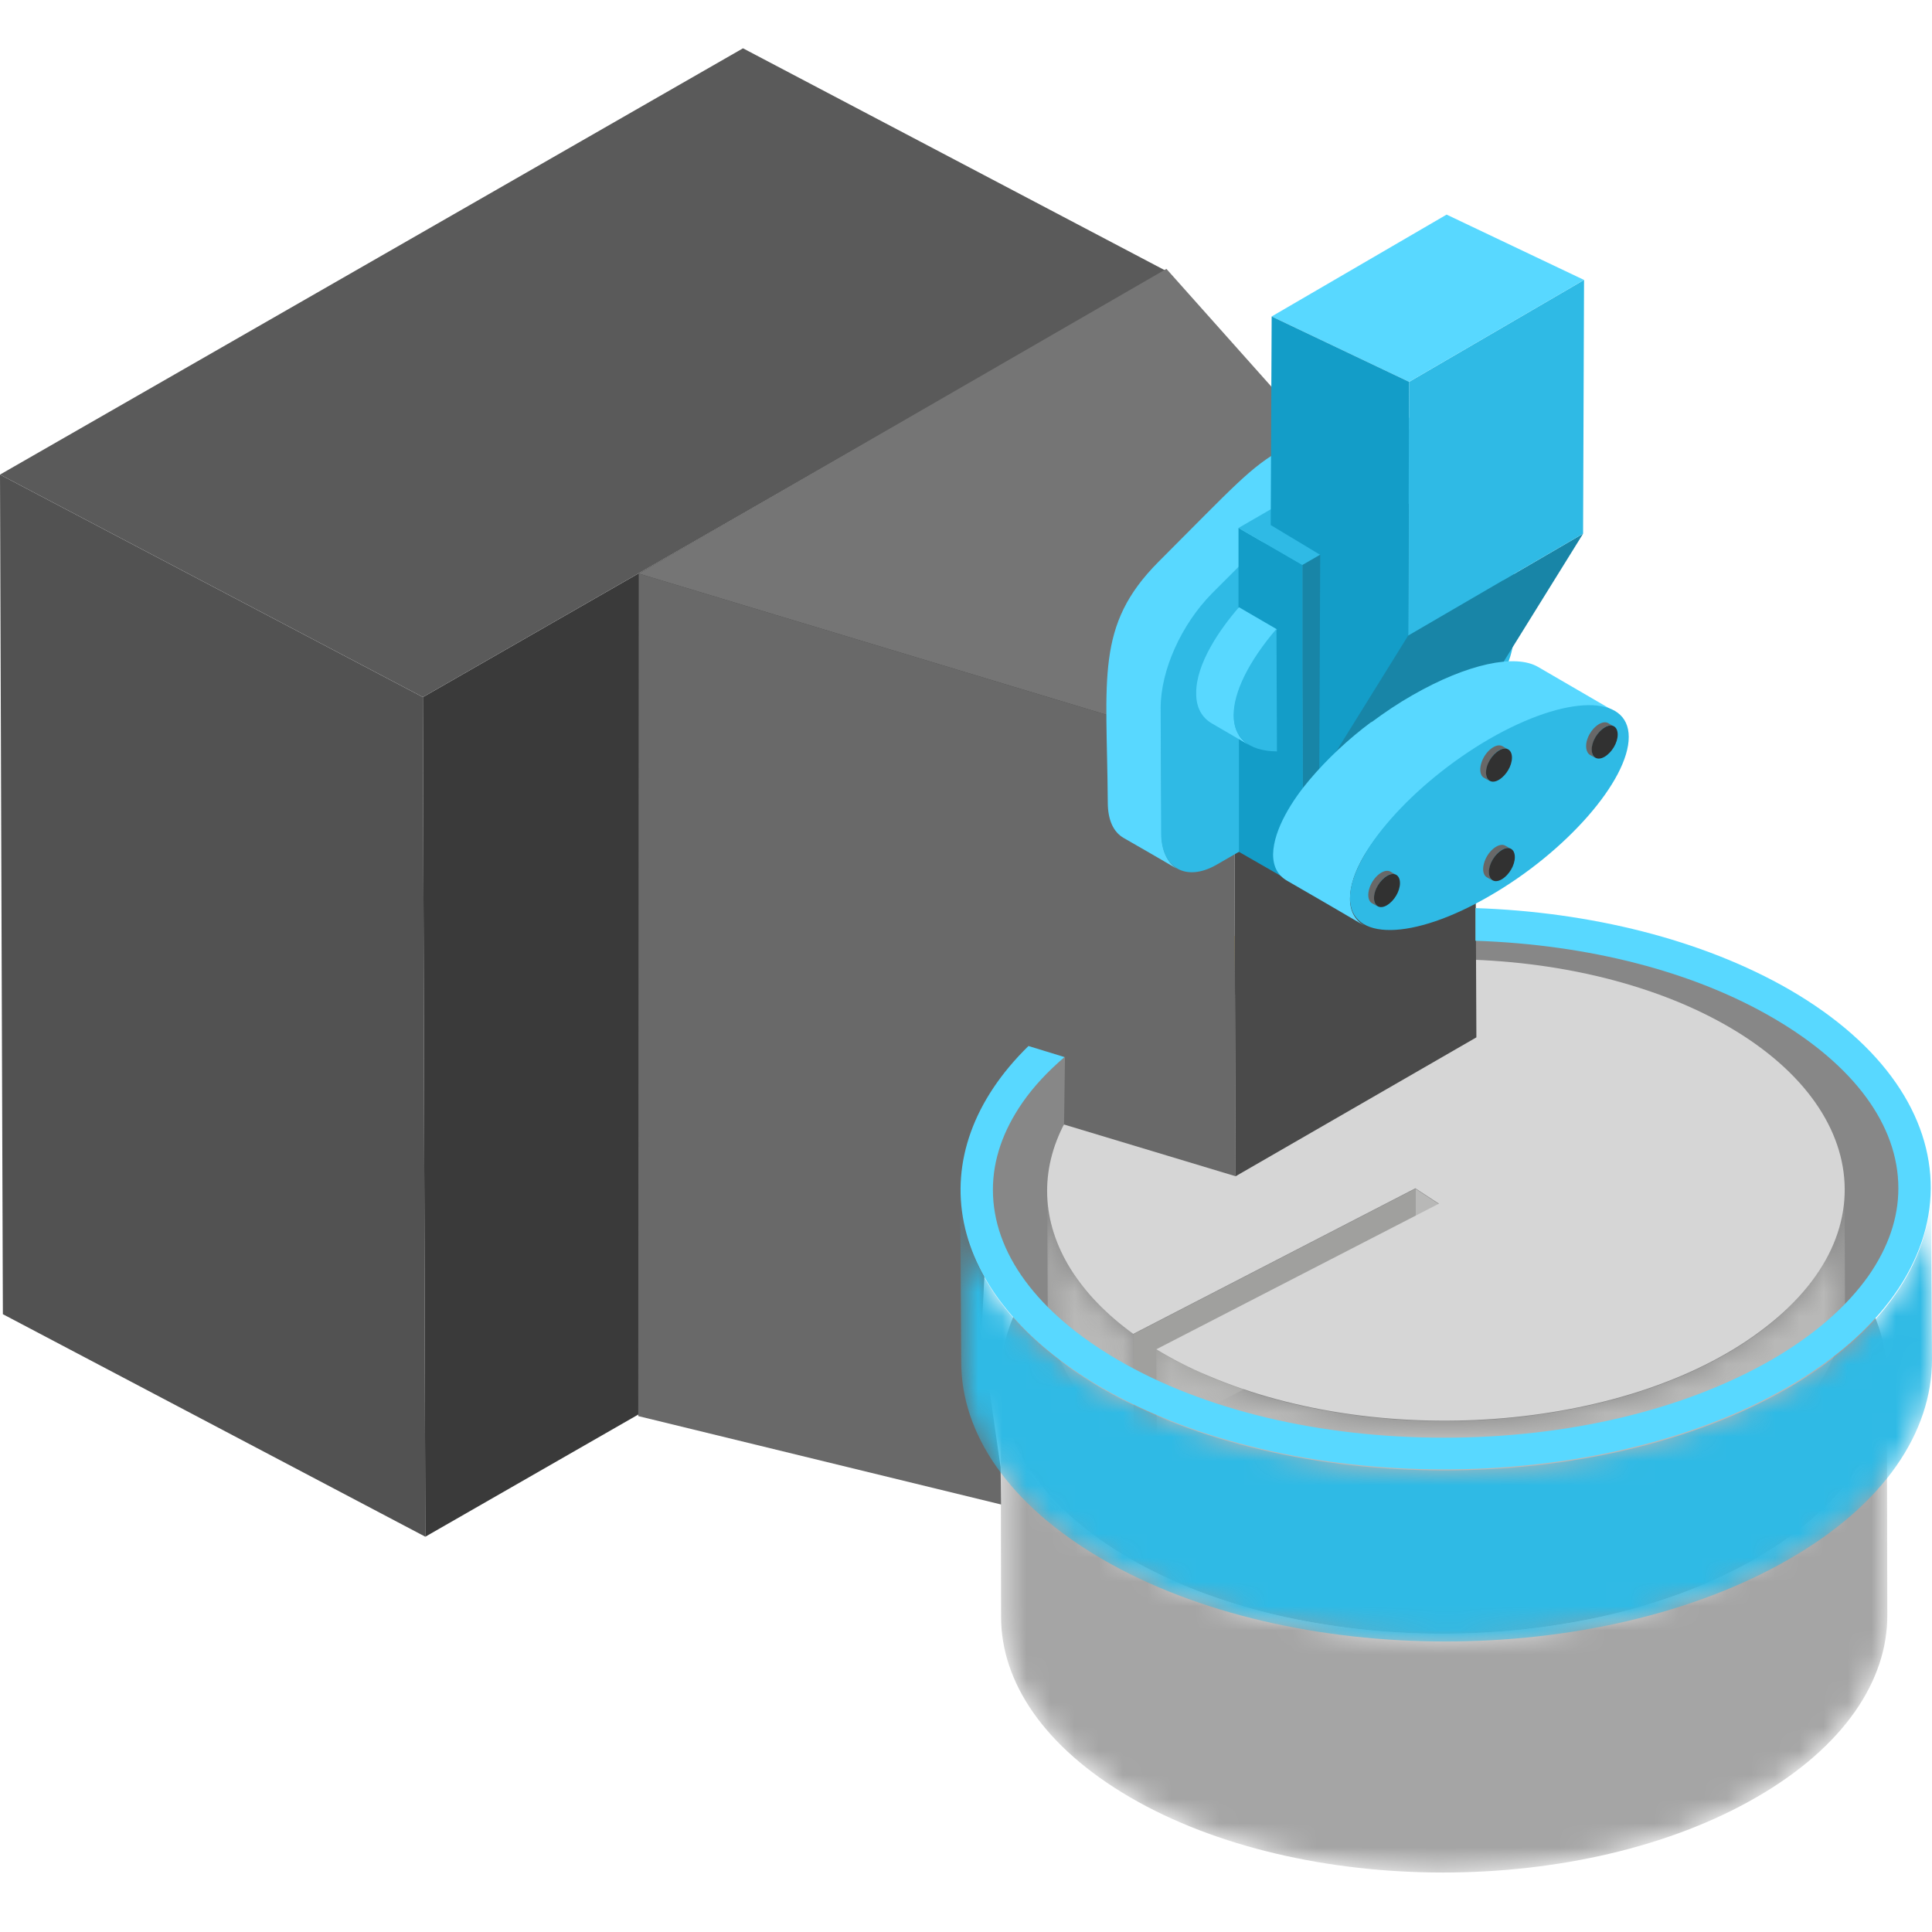 <svg width="80" height="80" viewBox="0 0 80 80" fill="none" xmlns="http://www.w3.org/2000/svg">
<path d="M-1.90735e-06 19.652L0.119 54.418L17.612 63.632L17.512 28.866L-1.90735e-06 19.652Z" fill="#525252"/>
<path d="M17.512 28.866L17.612 63.632L48.378 45.98L48.279 11.214L17.512 28.866Z" fill="#3A3A3A"/>
<path d="M30.766 2L-4.19617e-05 19.652L17.512 28.866L48.279 11.214L30.766 2Z" fill="#5A5A5A"/>
<mask id="mask0_133_62" style="mask-type:luminance" maskUnits="userSpaceOnUse" x="41" y="56" width="38" height="22">
<path d="M41.433 57.065C41.433 60.368 41.453 63.672 41.453 66.955C41.453 69.662 43.244 72.348 46.786 74.418C53.93 78.577 65.552 78.577 72.736 74.418C76.358 72.329 78.169 69.582 78.149 66.856L78.129 56.965C78.129 59.712 76.338 62.438 72.716 64.528C65.532 68.687 53.91 68.687 46.766 64.528C43.224 62.478 41.433 59.771 41.433 57.065Z" fill="white"/>
</mask>
<g mask="url(#mask0_133_62)">
<path d="M41.433 57.065L41.453 66.955C41.453 69.662 43.244 72.348 46.786 74.418C53.93 78.577 65.552 78.577 72.736 74.418C76.358 72.329 78.169 69.582 78.149 66.856L78.129 56.965C78.129 59.712 76.338 62.438 72.716 64.528C65.532 68.687 53.91 68.687 46.766 64.528C43.224 62.478 41.433 59.771 41.433 57.065Z" fill="#A5A5A5"/>
</g>
<path d="M46.846 49.503C39.662 53.662 39.622 60.388 46.766 64.528C53.91 68.687 65.532 68.687 72.716 64.528C79.9 60.368 79.94 53.642 72.796 49.503C65.652 45.363 54.03 45.363 46.846 49.503Z" fill="#9E9E9E"/>
<path d="M59.821 60.209C65.075 60.209 70.01 59.035 73.711 56.886C77.313 54.796 79.303 52.07 79.303 49.204C79.303 46.358 77.353 43.652 73.791 41.582C70.109 39.433 65.194 38.259 59.94 38.259C54.687 38.259 49.751 39.433 46.05 41.582C42.448 43.672 40.458 46.398 40.458 49.264C40.458 52.109 42.408 54.816 45.97 56.886C49.632 59.035 54.567 60.209 59.821 60.209Z" fill="#878787"/>
<path d="M58.607 49.224V53.861L59.582 54.498V49.861L58.607 49.224Z" fill="#B8B8B7"/>
<path d="M46.925 55.254V59.891L58.607 53.861V49.224L46.925 55.254Z" fill="#A0A09E"/>
<mask id="mask1_133_62" style="mask-type:luminance" maskUnits="userSpaceOnUse" x="43" y="49" width="4" height="11">
<path d="M43.363 49.324C43.363 50.876 43.363 52.408 43.383 53.96C43.383 56.09 44.617 58.179 46.945 59.871L46.925 55.234C44.577 53.542 43.363 51.453 43.363 49.324Z" fill="white"/>
</mask>
<g mask="url(#mask1_133_62)">
<path d="M43.363 49.324L43.383 53.96C43.383 56.09 44.617 58.179 46.945 59.871L46.925 55.234C44.577 53.542 43.363 51.453 43.363 49.324Z" fill="#B8B8B7"/>
</g>
<mask id="mask2_133_62" style="mask-type:luminance" maskUnits="userSpaceOnUse" x="47" y="49" width="30" height="15">
<path d="M76.398 53.881C76.398 52.328 76.398 50.796 76.378 49.244C76.378 51.234 75.323 53.224 73.134 54.955C67.702 59.214 57.353 60.11 50.03 56.985C49.234 56.647 48.517 56.289 47.881 55.891L47.901 60.528C48.557 60.925 49.274 61.304 50.05 61.622C57.373 64.746 67.722 63.851 73.154 59.592C75.343 57.881 76.398 55.871 76.398 53.881Z" fill="white"/>
</mask>
<g mask="url(#mask2_133_62)">
<path d="M47.881 55.891L47.901 60.528C48.557 60.925 49.274 61.304 50.05 61.622C57.373 64.746 67.722 63.851 73.154 59.592C75.343 57.881 76.418 55.871 76.398 53.881L76.378 49.244C76.378 51.234 75.323 53.224 73.135 54.955C67.702 59.214 57.353 60.11 50.03 56.985C49.254 56.647 48.538 56.289 47.881 55.891Z" fill="#B8B8B7"/>
</g>
<path d="M69.711 41.582C62.388 38.458 52.04 39.353 46.607 43.612C42.07 47.174 42.388 51.95 46.925 55.234L58.607 49.204L59.582 49.841L47.881 55.871C48.537 56.269 49.254 56.647 50.03 56.965C57.353 60.09 67.701 59.194 73.134 54.935C78.567 50.717 77.035 44.727 69.711 41.582Z" fill="#D6D6D6"/>
<path d="M59.94 38.935C54.806 38.935 49.99 40.09 46.388 42.159C46.189 42.279 46.01 42.378 45.811 42.498L44.159 42C44.637 41.642 45.154 41.323 45.711 40.985C49.652 38.716 54.806 37.582 59.94 37.582C60.338 37.582 60.736 37.582 61.134 37.602V38.955C60.736 38.955 60.338 38.935 59.94 38.935Z" fill="#EFC435"/>
<path d="M26.448 23.751L26.428 58.637L41.453 62.298L41.433 60.746L40.637 55.254L41.134 45.682L51.164 48.706L51.105 31.194L26.448 23.751Z" fill="#696969"/>
<path d="M51.105 31.194L51.164 48.706L61.134 42.955L61.055 25.443L51.105 31.194Z" fill="#4A4A4A"/>
<path d="M48.299 11.134L26.448 23.751L51.105 31.194L61.055 25.443L48.299 11.134Z" fill="#757575"/>
<path d="M44.06 46.557L44.099 43.771L41.811 44.607V49.184L44.06 46.557Z" fill="#878787"/>
<path d="M42.587 43.313L44.08 43.771C43.383 44.368 42.806 44.985 42.348 45.642C41.532 46.816 41.114 48.03 41.114 49.264C41.114 51.871 42.945 54.358 46.289 56.309C49.871 58.398 54.667 59.532 59.801 59.532C64.935 59.532 69.751 58.378 73.353 56.309C75.105 55.294 76.458 54.12 77.373 52.826C78.189 51.652 78.607 50.438 78.607 49.204C78.607 46.597 76.776 44.109 73.433 42.159C70.129 40.229 65.791 39.114 61.094 38.955V37.602C65.831 37.761 70.488 38.896 74.109 40.985C81.93 45.522 81.891 52.906 74.01 57.443C70.07 59.712 64.915 60.846 59.781 60.846C54.647 60.846 49.492 59.712 45.592 57.443C39.025 53.622 38.01 47.791 42.587 43.313Z" fill="#58D8FF"/>
<mask id="mask3_133_62" style="mask-type:luminance" maskUnits="userSpaceOnUse" x="39" y="49" width="41" height="19">
<path d="M39.761 49.284C39.781 52.906 39.781 52.786 39.801 56.388C39.801 59.353 41.751 62.298 45.652 64.567C53.473 69.105 66.209 69.105 74.07 64.567C78.03 62.298 80 59.294 80 56.289L79.96 49.184C79.96 52.189 77.99 55.194 74.03 57.483C66.149 62.02 53.433 62.02 45.612 57.483C41.711 55.214 39.781 52.249 39.761 49.284Z" fill="white"/>
</mask>
<g mask="url(#mask3_133_62)">
<path d="M39.761 49.284L39.801 56.388C39.801 59.353 41.751 62.298 45.652 64.567C53.473 69.105 66.209 69.105 74.07 64.567C78.03 62.298 80 59.294 80 56.289L79.96 49.184C79.96 52.189 77.99 55.194 74.03 57.483C66.149 62.02 53.433 62.02 45.612 57.483C41.711 55.214 39.781 52.249 39.761 49.284Z" fill="#2FBAE5"/>
</g>
<path d="M47.96 23.274C51.164 20.07 51.741 19.373 53.134 18.577C53.871 18.159 54.587 17.881 55.284 17.781L58.308 17.303C58.766 17.224 59.164 17.303 59.502 17.503C60.239 17.94 60.975 18.358 61.731 18.796C61.393 18.597 60.995 18.537 60.537 18.597L57.512 19.075C55.92 19.313 54.368 20.408 53.234 21.542C50.507 24.269 48.298 26.239 48.08 29.343L48.099 34.517C48.099 35.234 48.358 35.751 48.756 35.99C48.02 35.552 47.284 35.134 46.527 34.697C46.109 34.458 45.871 33.96 45.871 33.224C45.831 28.05 45.353 25.901 47.96 23.274Z" fill="#58D8FF"/>
<path d="M55.363 19.871C54.627 20.289 53.91 20.846 53.214 21.542L50.189 24.567C48.915 25.861 48.06 27.751 48.06 29.323L48.08 34.498C48.08 35.95 49.114 36.527 50.368 35.811L60.438 30C61.691 29.264 62.726 27.512 62.706 26.06L62.687 20.886C62.687 19.314 61.811 18.398 60.537 18.597L57.512 19.075C56.816 19.174 56.08 19.453 55.363 19.871Z" fill="#2FBAE5"/>
<path d="M53.93 23.393V27.572L53.95 32.647L53.97 36.806L51.303 35.274V31.095L51.284 26.02V21.861L53.93 23.393Z" fill="#139DC8"/>
<path d="M62.249 18.597L59.582 17.065L51.284 21.861L53.93 23.393L62.249 18.597Z" fill="#2FBAE5"/>
<path d="M53.93 23.393V27.572L53.95 32.647L53.97 36.806L62.289 32.01L62.269 27.831L62.249 22.776V18.597L53.93 23.393Z" fill="#1885A7"/>
<path d="M51.303 25.144L52.876 26.06C51.682 27.453 50.209 29.98 51.761 30.876L50.189 29.96C49.771 29.721 49.532 29.303 49.532 28.726C49.512 27.492 50.508 26.06 51.303 25.144Z" fill="#58D8FF"/>
<path d="M52.856 26.04C50.507 28.786 50.468 31.095 52.876 31.114L52.856 26.04Z" fill="#2FBAE5"/>
<path d="M54.627 32.249L61.871 28.03L65.552 22.1L58.309 26.319L54.627 32.249Z" fill="#1885A7"/>
<path d="M58.309 26.318L65.552 22.099L65.592 11.592L58.348 15.811L58.309 26.318Z" fill="#2FBAE5"/>
<path d="M58.348 15.811L65.592 11.592L59.901 8.886L52.657 13.104L58.348 15.811Z" fill="#58D8FF"/>
<path d="M52.657 13.104L52.617 21.741L54.667 22.975L54.627 32.249L58.309 26.318L58.348 15.811L52.657 13.104Z" fill="#139DC8"/>
<path d="M54.209 32.309C54.945 31.433 55.841 30.597 56.776 29.901C56.776 29.901 56.776 29.901 56.796 29.901C57.333 29.503 57.89 29.125 58.487 28.786C60.776 27.473 62.746 27.075 63.681 27.612L66.865 29.463C65.93 28.925 63.94 29.304 61.671 30.637C59.264 32.03 55.9 35.035 55.9 37.224C55.9 37.742 56.119 38.1 56.477 38.319C55.423 37.702 54.368 37.085 53.293 36.468C52.915 36.249 52.716 35.891 52.716 35.373C52.736 34.319 53.552 33.085 54.209 32.309Z" fill="#58D8FF"/>
<path d="M61.672 30.597C58.487 32.448 55.9 35.393 55.9 37.184C55.9 38.975 58.487 38.955 61.672 37.105C64.856 35.274 67.443 32.309 67.443 30.517C67.443 28.727 64.856 28.766 61.672 30.597Z" fill="#2FBAE5"/>
<path d="M65.731 30.597C65.891 30.139 66.328 29.801 66.587 29.94C66.627 29.96 66.786 30.059 66.826 30.079C66.607 29.94 66.249 30.179 66.05 30.557C65.91 30.836 65.831 31.254 66.07 31.393C66.03 31.373 65.871 31.273 65.831 31.254C65.672 31.154 65.632 30.875 65.731 30.597Z" fill="#686868"/>
<path d="M66.448 30.119C66.149 30.298 65.91 30.696 65.91 31.035C65.91 31.373 66.149 31.512 66.448 31.333C66.746 31.154 66.985 30.756 66.985 30.418C66.985 30.079 66.746 29.94 66.448 30.119Z" fill="#313131"/>
<path d="M61.353 31.552C61.513 31.095 61.95 30.756 62.209 30.895C62.249 30.915 62.408 31.015 62.448 31.035C62.229 30.895 61.871 31.134 61.672 31.512C61.532 31.791 61.453 32.209 61.692 32.348C61.652 32.328 61.493 32.229 61.453 32.209C61.274 32.109 61.254 31.831 61.353 31.552Z" fill="#686868"/>
<path d="M62.07 31.075C61.771 31.254 61.532 31.652 61.532 31.99C61.532 32.328 61.771 32.468 62.07 32.288C62.368 32.109 62.607 31.711 62.607 31.373C62.607 31.035 62.368 30.895 62.07 31.075Z" fill="#313131"/>
<path d="M56.716 36.746C56.876 36.289 57.313 35.95 57.572 36.09C57.612 36.109 57.771 36.209 57.811 36.229C57.592 36.09 57.234 36.328 57.035 36.706C56.895 36.985 56.816 37.403 57.055 37.542C57.015 37.522 56.856 37.423 56.816 37.403C56.637 37.303 56.617 37.025 56.716 36.746Z" fill="#686868"/>
<path d="M57.433 36.269C57.134 36.448 56.895 36.846 56.895 37.184C56.895 37.522 57.134 37.662 57.433 37.483C57.731 37.303 57.97 36.906 57.97 36.567C57.97 36.229 57.731 36.09 57.433 36.269Z" fill="#313131"/>
<path d="M61.473 35.672C61.632 35.214 62.07 34.876 62.328 35.015C62.368 35.035 62.528 35.135 62.567 35.154C62.348 35.015 61.99 35.254 61.791 35.632C61.652 35.911 61.572 36.328 61.811 36.468C61.771 36.448 61.612 36.348 61.572 36.328C61.393 36.229 61.373 35.95 61.473 35.672Z" fill="#686868"/>
<path d="M62.189 35.194C61.891 35.373 61.652 35.771 61.652 36.11C61.652 36.448 61.891 36.587 62.189 36.408C62.488 36.229 62.726 35.831 62.726 35.493C62.726 35.154 62.488 35.015 62.189 35.194Z" fill="#313131"/>
</svg>
